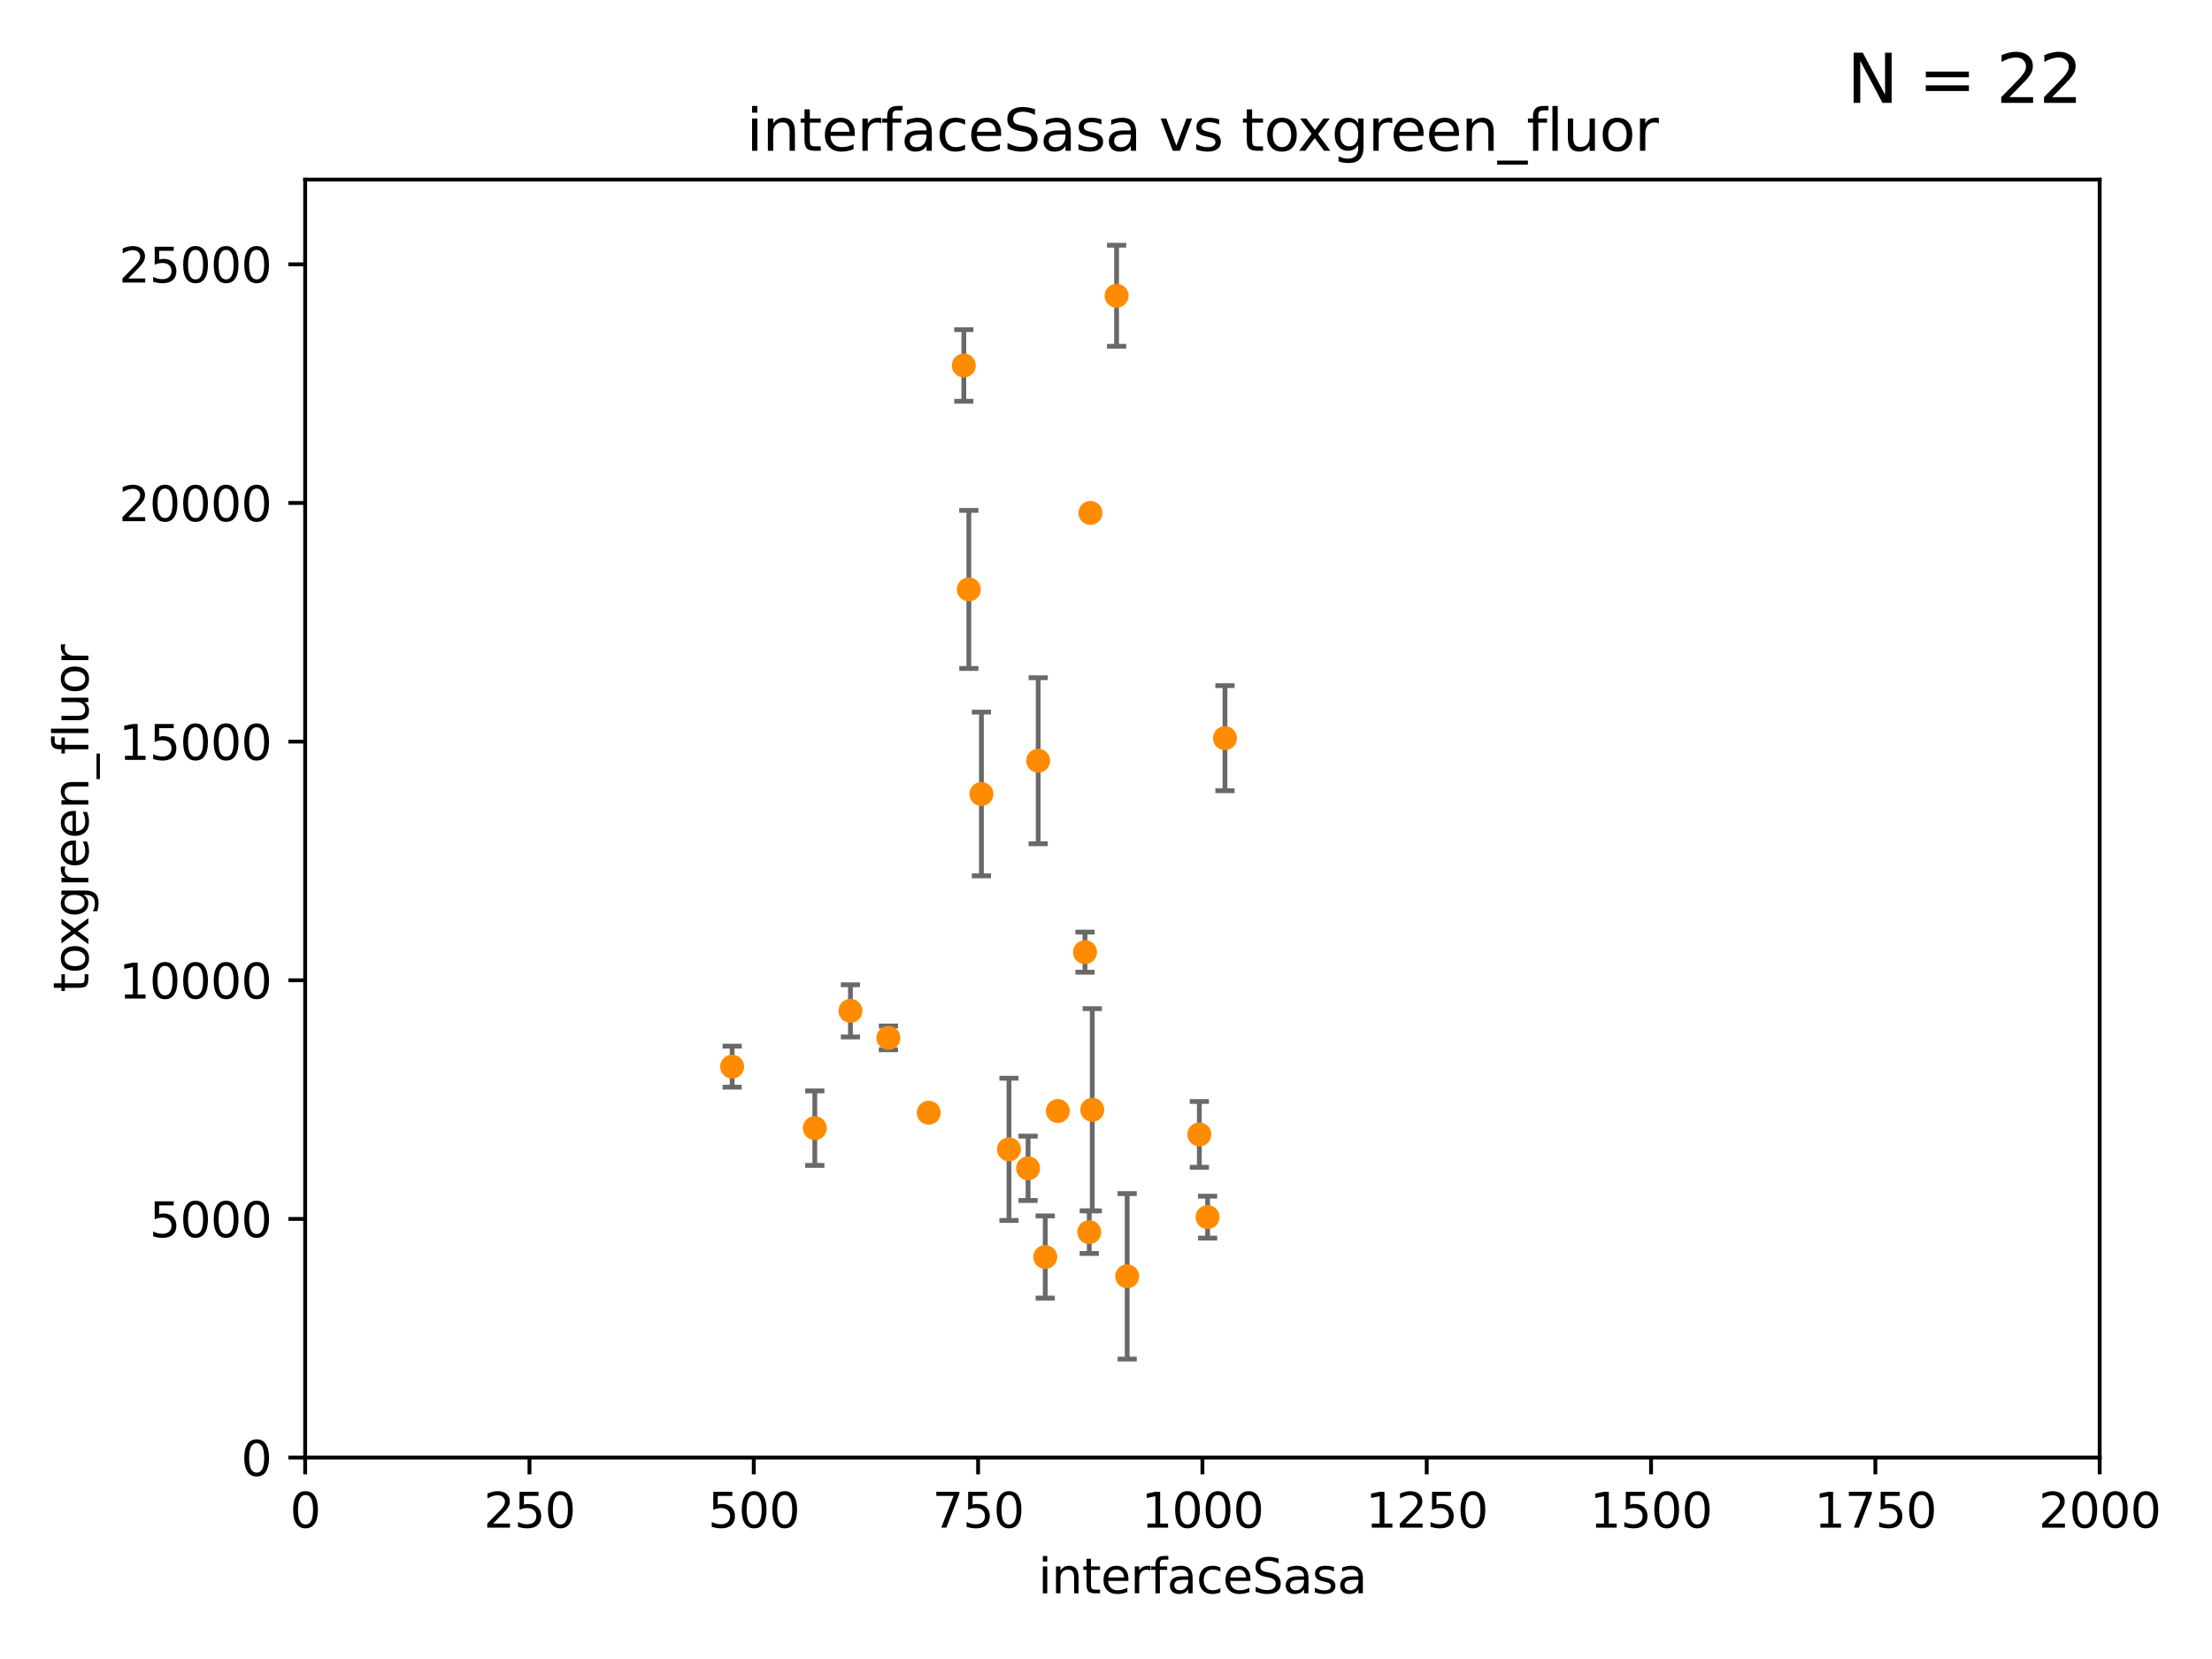 <?xml version="1.0" encoding="utf-8" standalone="no"?>
<!DOCTYPE svg PUBLIC "-//W3C//DTD SVG 1.1//EN"
  "http://www.w3.org/Graphics/SVG/1.1/DTD/svg11.dtd">
<svg xmlns:xlink="http://www.w3.org/1999/xlink" width="460.8pt" height="345.6pt" viewBox="0 0 460.8 345.6" xmlns="http://www.w3.org/2000/svg" version="1.1">
 <defs>
  <style type="text/css">*{stroke-linejoin: round; stroke-linecap: butt}</style>
 </defs>
 <g id="figure_1">
  <g id="patch_1">
   <path d="M 0 345.6 
L 460.8 345.6 
L 460.8 0 
L 0 0 
z
" style="fill: #ffffff"/>
  </g>
  <g id="axes_1">
   <g id="patch_2">
    <path d="M 63.571 303.64 
L 437.4 303.64 
L 437.4 37.411 
L 63.571 37.411 
z
" style="fill: #ffffff"/>
   </g>
   <g id="PathCollection_1">
    <defs>
     <path id="m1d4beba4a6" d="M 0 1.118 
C 0.297 1.118 0.581 1 0.791 0.791 
C 1 0.581 1.118 0.297 1.118 0 
C 1.118 -0.297 1 -0.581 0.791 -0.791 
C 0.581 -1 0.297 -1.118 0 -1.118 
C -0.297 -1.118 -0.581 -1 -0.791 -0.791 
C -1 -0.581 -1.118 -0.297 -1.118 0 
C -1.118 0.297 -1 0.581 -0.791 0.791 
C -0.581 1 -0.297 1.118 0 1.118 
z
" style="stroke: #ff8c00"/>
    </defs>
    <g clip-path="url(#p71d551fbf9)">
     <use xlink:href="#m1d4beba4a6" x="204.449" y="165.402" style="fill: #ff8c00; stroke: #ff8c00"/>
     <use xlink:href="#m1d4beba4a6" x="232.604" y="61.614" style="fill: #ff8c00; stroke: #ff8c00"/>
     <use xlink:href="#m1d4beba4a6" x="227.159" y="106.852" style="fill: #ff8c00; stroke: #ff8c00"/>
     <use xlink:href="#m1d4beba4a6" x="200.779" y="76.132" style="fill: #ff8c00; stroke: #ff8c00"/>
     <use xlink:href="#m1d4beba4a6" x="251.562" y="253.552" style="fill: #ff8c00; stroke: #ff8c00"/>
     <use xlink:href="#m1d4beba4a6" x="217.744" y="261.857" style="fill: #ff8c00; stroke: #ff8c00"/>
     <use xlink:href="#m1d4beba4a6" x="249.848" y="236.314" style="fill: #ff8c00; stroke: #ff8c00"/>
     <use xlink:href="#m1d4beba4a6" x="220.368" y="231.439" style="fill: #ff8c00; stroke: #ff8c00"/>
     <use xlink:href="#m1d4beba4a6" x="201.828" y="122.782" style="fill: #ff8c00; stroke: #ff8c00"/>
     <use xlink:href="#m1d4beba4a6" x="255.183" y="153.772" style="fill: #ff8c00; stroke: #ff8c00"/>
     <use xlink:href="#m1d4beba4a6" x="226.91" y="256.676" style="fill: #ff8c00; stroke: #ff8c00"/>
     <use xlink:href="#m1d4beba4a6" x="234.811" y="265.885" style="fill: #ff8c00; stroke: #ff8c00"/>
     <use xlink:href="#m1d4beba4a6" x="177.163" y="210.576" style="fill: #ff8c00; stroke: #ff8c00"/>
     <use xlink:href="#m1d4beba4a6" x="193.469" y="231.803" style="fill: #ff8c00; stroke: #ff8c00"/>
     <use xlink:href="#m1d4beba4a6" x="169.74" y="235.015" style="fill: #ff8c00; stroke: #ff8c00"/>
     <use xlink:href="#m1d4beba4a6" x="185.073" y="216.213" style="fill: #ff8c00; stroke: #ff8c00"/>
     <use xlink:href="#m1d4beba4a6" x="216.271" y="158.477" style="fill: #ff8c00; stroke: #ff8c00"/>
     <use xlink:href="#m1d4beba4a6" x="226.024" y="198.352" style="fill: #ff8c00; stroke: #ff8c00"/>
     <use xlink:href="#m1d4beba4a6" x="227.536" y="231.188" style="fill: #ff8c00; stroke: #ff8c00"/>
     <use xlink:href="#m1d4beba4a6" x="210.189" y="239.425" style="fill: #ff8c00; stroke: #ff8c00"/>
     <use xlink:href="#m1d4beba4a6" x="214.168" y="243.381" style="fill: #ff8c00; stroke: #ff8c00"/>
     <use xlink:href="#m1d4beba4a6" x="152.52" y="222.2" style="fill: #ff8c00; stroke: #ff8c00"/>
    </g>
   </g>
   <g id="matplotlib.axis_1">
    <g id="xtick_1">
     <g id="line2d_1">
      <defs>
       <path id="mc3dd61fa03" d="M 0 0 
L 0 3.5 
" style="stroke: #000000; stroke-width: 0.8"/>
      </defs>
      <g>
       <use xlink:href="#mc3dd61fa03" x="63.571" y="303.64" style="stroke: #000000; stroke-width: 0.8"/>
      </g>
     </g>
     <g id="text_1">
      <!-- 0 -->
      <g transform="translate(60.39 318.238)scale(0.1 -0.1)">
       <defs>
        <path id="DejaVuSans-30" d="M 2034 4250 
Q 1547 4250 1301 3770 
Q 1056 3291 1056 2328 
Q 1056 1369 1301 889 
Q 1547 409 2034 409 
Q 2525 409 2770 889 
Q 3016 1369 3016 2328 
Q 3016 3291 2770 3770 
Q 2525 4250 2034 4250 
z
M 2034 4750 
Q 2819 4750 3233 4129 
Q 3647 3509 3647 2328 
Q 3647 1150 3233 529 
Q 2819 -91 2034 -91 
Q 1250 -91 836 529 
Q 422 1150 422 2328 
Q 422 3509 836 4129 
Q 1250 4750 2034 4750 
z
" transform="scale(0.016)"/>
       </defs>
       <use xlink:href="#DejaVuSans-30"/>
      </g>
     </g>
    </g>
    <g id="xtick_2">
     <g id="line2d_2">
      <g>
       <use xlink:href="#mc3dd61fa03" x="110.3" y="303.64" style="stroke: #000000; stroke-width: 0.8"/>
      </g>
     </g>
     <g id="text_2">
      <!-- 250 -->
      <g transform="translate(100.756 318.238)scale(0.1 -0.1)">
       <defs>
        <path id="DejaVuSans-32" d="M 1228 531 
L 3431 531 
L 3431 0 
L 469 0 
L 469 531 
Q 828 903 1448 1529 
Q 2069 2156 2228 2338 
Q 2531 2678 2651 2914 
Q 2772 3150 2772 3378 
Q 2772 3750 2511 3984 
Q 2250 4219 1831 4219 
Q 1534 4219 1204 4116 
Q 875 4013 500 3803 
L 500 4441 
Q 881 4594 1212 4672 
Q 1544 4750 1819 4750 
Q 2544 4750 2975 4387 
Q 3406 4025 3406 3419 
Q 3406 3131 3298 2873 
Q 3191 2616 2906 2266 
Q 2828 2175 2409 1742 
Q 1991 1309 1228 531 
z
" transform="scale(0.016)"/>
        <path id="DejaVuSans-35" d="M 691 4666 
L 3169 4666 
L 3169 4134 
L 1269 4134 
L 1269 2991 
Q 1406 3038 1543 3061 
Q 1681 3084 1819 3084 
Q 2600 3084 3056 2656 
Q 3513 2228 3513 1497 
Q 3513 744 3044 326 
Q 2575 -91 1722 -91 
Q 1428 -91 1123 -41 
Q 819 9 494 109 
L 494 744 
Q 775 591 1075 516 
Q 1375 441 1709 441 
Q 2250 441 2565 725 
Q 2881 1009 2881 1497 
Q 2881 1984 2565 2268 
Q 2250 2553 1709 2553 
Q 1456 2553 1204 2497 
Q 953 2441 691 2322 
L 691 4666 
z
" transform="scale(0.016)"/>
       </defs>
       <use xlink:href="#DejaVuSans-32"/>
       <use xlink:href="#DejaVuSans-35" x="63.623"/>
       <use xlink:href="#DejaVuSans-30" x="127.246"/>
      </g>
     </g>
    </g>
    <g id="xtick_3">
     <g id="line2d_3">
      <g>
       <use xlink:href="#mc3dd61fa03" x="157.028" y="303.64" style="stroke: #000000; stroke-width: 0.8"/>
      </g>
     </g>
     <g id="text_3">
      <!-- 500 -->
      <g transform="translate(147.485 318.238)scale(0.1 -0.1)">
       <use xlink:href="#DejaVuSans-35"/>
       <use xlink:href="#DejaVuSans-30" x="63.623"/>
       <use xlink:href="#DejaVuSans-30" x="127.246"/>
      </g>
     </g>
    </g>
    <g id="xtick_4">
     <g id="line2d_4">
      <g>
       <use xlink:href="#mc3dd61fa03" x="203.757" y="303.64" style="stroke: #000000; stroke-width: 0.8"/>
      </g>
     </g>
     <g id="text_4">
      <!-- 750 -->
      <g transform="translate(194.213 318.238)scale(0.1 -0.1)">
       <defs>
        <path id="DejaVuSans-37" d="M 525 4666 
L 3525 4666 
L 3525 4397 
L 1831 0 
L 1172 0 
L 2766 4134 
L 525 4134 
L 525 4666 
z
" transform="scale(0.016)"/>
       </defs>
       <use xlink:href="#DejaVuSans-37"/>
       <use xlink:href="#DejaVuSans-35" x="63.623"/>
       <use xlink:href="#DejaVuSans-30" x="127.246"/>
      </g>
     </g>
    </g>
    <g id="xtick_5">
     <g id="line2d_5">
      <g>
       <use xlink:href="#mc3dd61fa03" x="250.486" y="303.64" style="stroke: #000000; stroke-width: 0.8"/>
      </g>
     </g>
     <g id="text_5">
      <!-- 1000 -->
      <g transform="translate(237.761 318.238)scale(0.1 -0.1)">
       <defs>
        <path id="DejaVuSans-31" d="M 794 531 
L 1825 531 
L 1825 4091 
L 703 3866 
L 703 4441 
L 1819 4666 
L 2450 4666 
L 2450 531 
L 3481 531 
L 3481 0 
L 794 0 
L 794 531 
z
" transform="scale(0.016)"/>
       </defs>
       <use xlink:href="#DejaVuSans-31"/>
       <use xlink:href="#DejaVuSans-30" x="63.623"/>
       <use xlink:href="#DejaVuSans-30" x="127.246"/>
       <use xlink:href="#DejaVuSans-30" x="190.869"/>
      </g>
     </g>
    </g>
    <g id="xtick_6">
     <g id="line2d_6">
      <g>
       <use xlink:href="#mc3dd61fa03" x="297.214" y="303.64" style="stroke: #000000; stroke-width: 0.8"/>
      </g>
     </g>
     <g id="text_6">
      <!-- 1250 -->
      <g transform="translate(284.489 318.238)scale(0.1 -0.1)">
       <use xlink:href="#DejaVuSans-31"/>
       <use xlink:href="#DejaVuSans-32" x="63.623"/>
       <use xlink:href="#DejaVuSans-35" x="127.246"/>
       <use xlink:href="#DejaVuSans-30" x="190.869"/>
      </g>
     </g>
    </g>
    <g id="xtick_7">
     <g id="line2d_7">
      <g>
       <use xlink:href="#mc3dd61fa03" x="343.943" y="303.64" style="stroke: #000000; stroke-width: 0.8"/>
      </g>
     </g>
     <g id="text_7">
      <!-- 1500 -->
      <g transform="translate(331.218 318.238)scale(0.1 -0.1)">
       <use xlink:href="#DejaVuSans-31"/>
       <use xlink:href="#DejaVuSans-35" x="63.623"/>
       <use xlink:href="#DejaVuSans-30" x="127.246"/>
       <use xlink:href="#DejaVuSans-30" x="190.869"/>
      </g>
     </g>
    </g>
    <g id="xtick_8">
     <g id="line2d_8">
      <g>
       <use xlink:href="#mc3dd61fa03" x="390.671" y="303.64" style="stroke: #000000; stroke-width: 0.8"/>
      </g>
     </g>
     <g id="text_8">
      <!-- 1750 -->
      <g transform="translate(377.946 318.238)scale(0.1 -0.1)">
       <use xlink:href="#DejaVuSans-31"/>
       <use xlink:href="#DejaVuSans-37" x="63.623"/>
       <use xlink:href="#DejaVuSans-35" x="127.246"/>
       <use xlink:href="#DejaVuSans-30" x="190.869"/>
      </g>
     </g>
    </g>
    <g id="xtick_9">
     <g id="line2d_9">
      <g>
       <use xlink:href="#mc3dd61fa03" x="437.4" y="303.64" style="stroke: #000000; stroke-width: 0.8"/>
      </g>
     </g>
     <g id="text_9">
      <!-- 2000 -->
      <g transform="translate(424.675 318.238)scale(0.1 -0.1)">
       <use xlink:href="#DejaVuSans-32"/>
       <use xlink:href="#DejaVuSans-30" x="63.623"/>
       <use xlink:href="#DejaVuSans-30" x="127.246"/>
       <use xlink:href="#DejaVuSans-30" x="190.869"/>
      </g>
     </g>
    </g>
    <g id="text_10">
     <!-- interfaceSasa -->
     <g transform="translate(216.279 331.917)scale(0.1 -0.1)">
      <defs>
       <path id="DejaVuSans-69" d="M 603 3500 
L 1178 3500 
L 1178 0 
L 603 0 
L 603 3500 
z
M 603 4863 
L 1178 4863 
L 1178 4134 
L 603 4134 
L 603 4863 
z
" transform="scale(0.016)"/>
       <path id="DejaVuSans-6e" d="M 3513 2113 
L 3513 0 
L 2938 0 
L 2938 2094 
Q 2938 2591 2744 2837 
Q 2550 3084 2163 3084 
Q 1697 3084 1428 2787 
Q 1159 2491 1159 1978 
L 1159 0 
L 581 0 
L 581 3500 
L 1159 3500 
L 1159 2956 
Q 1366 3272 1645 3428 
Q 1925 3584 2291 3584 
Q 2894 3584 3203 3211 
Q 3513 2838 3513 2113 
z
" transform="scale(0.016)"/>
       <path id="DejaVuSans-74" d="M 1172 4494 
L 1172 3500 
L 2356 3500 
L 2356 3053 
L 1172 3053 
L 1172 1153 
Q 1172 725 1289 603 
Q 1406 481 1766 481 
L 2356 481 
L 2356 0 
L 1766 0 
Q 1100 0 847 248 
Q 594 497 594 1153 
L 594 3053 
L 172 3053 
L 172 3500 
L 594 3500 
L 594 4494 
L 1172 4494 
z
" transform="scale(0.016)"/>
       <path id="DejaVuSans-65" d="M 3597 1894 
L 3597 1613 
L 953 1613 
Q 991 1019 1311 708 
Q 1631 397 2203 397 
Q 2534 397 2845 478 
Q 3156 559 3463 722 
L 3463 178 
Q 3153 47 2828 -22 
Q 2503 -91 2169 -91 
Q 1331 -91 842 396 
Q 353 884 353 1716 
Q 353 2575 817 3079 
Q 1281 3584 2069 3584 
Q 2775 3584 3186 3129 
Q 3597 2675 3597 1894 
z
M 3022 2063 
Q 3016 2534 2758 2815 
Q 2500 3097 2075 3097 
Q 1594 3097 1305 2825 
Q 1016 2553 972 2059 
L 3022 2063 
z
" transform="scale(0.016)"/>
       <path id="DejaVuSans-72" d="M 2631 2963 
Q 2534 3019 2420 3045 
Q 2306 3072 2169 3072 
Q 1681 3072 1420 2755 
Q 1159 2438 1159 1844 
L 1159 0 
L 581 0 
L 581 3500 
L 1159 3500 
L 1159 2956 
Q 1341 3275 1631 3429 
Q 1922 3584 2338 3584 
Q 2397 3584 2469 3576 
Q 2541 3569 2628 3553 
L 2631 2963 
z
" transform="scale(0.016)"/>
       <path id="DejaVuSans-66" d="M 2375 4863 
L 2375 4384 
L 1825 4384 
Q 1516 4384 1395 4259 
Q 1275 4134 1275 3809 
L 1275 3500 
L 2222 3500 
L 2222 3053 
L 1275 3053 
L 1275 0 
L 697 0 
L 697 3053 
L 147 3053 
L 147 3500 
L 697 3500 
L 697 3744 
Q 697 4328 969 4595 
Q 1241 4863 1831 4863 
L 2375 4863 
z
" transform="scale(0.016)"/>
       <path id="DejaVuSans-61" d="M 2194 1759 
Q 1497 1759 1228 1600 
Q 959 1441 959 1056 
Q 959 750 1161 570 
Q 1363 391 1709 391 
Q 2188 391 2477 730 
Q 2766 1069 2766 1631 
L 2766 1759 
L 2194 1759 
z
M 3341 1997 
L 3341 0 
L 2766 0 
L 2766 531 
Q 2569 213 2275 61 
Q 1981 -91 1556 -91 
Q 1019 -91 701 211 
Q 384 513 384 1019 
Q 384 1609 779 1909 
Q 1175 2209 1959 2209 
L 2766 2209 
L 2766 2266 
Q 2766 2663 2505 2880 
Q 2244 3097 1772 3097 
Q 1472 3097 1187 3025 
Q 903 2953 641 2809 
L 641 3341 
Q 956 3463 1253 3523 
Q 1550 3584 1831 3584 
Q 2591 3584 2966 3190 
Q 3341 2797 3341 1997 
z
" transform="scale(0.016)"/>
       <path id="DejaVuSans-63" d="M 3122 3366 
L 3122 2828 
Q 2878 2963 2633 3030 
Q 2388 3097 2138 3097 
Q 1578 3097 1268 2742 
Q 959 2388 959 1747 
Q 959 1106 1268 751 
Q 1578 397 2138 397 
Q 2388 397 2633 464 
Q 2878 531 3122 666 
L 3122 134 
Q 2881 22 2623 -34 
Q 2366 -91 2075 -91 
Q 1284 -91 818 406 
Q 353 903 353 1747 
Q 353 2603 823 3093 
Q 1294 3584 2113 3584 
Q 2378 3584 2631 3529 
Q 2884 3475 3122 3366 
z
" transform="scale(0.016)"/>
       <path id="DejaVuSans-53" d="M 3425 4513 
L 3425 3897 
Q 3066 4069 2747 4153 
Q 2428 4238 2131 4238 
Q 1616 4238 1336 4038 
Q 1056 3838 1056 3469 
Q 1056 3159 1242 3001 
Q 1428 2844 1947 2747 
L 2328 2669 
Q 3034 2534 3370 2195 
Q 3706 1856 3706 1288 
Q 3706 609 3251 259 
Q 2797 -91 1919 -91 
Q 1588 -91 1214 -16 
Q 841 59 441 206 
L 441 856 
Q 825 641 1194 531 
Q 1563 422 1919 422 
Q 2459 422 2753 634 
Q 3047 847 3047 1241 
Q 3047 1584 2836 1778 
Q 2625 1972 2144 2069 
L 1759 2144 
Q 1053 2284 737 2584 
Q 422 2884 422 3419 
Q 422 4038 858 4394 
Q 1294 4750 2059 4750 
Q 2388 4750 2728 4690 
Q 3069 4631 3425 4513 
z
" transform="scale(0.016)"/>
       <path id="DejaVuSans-73" d="M 2834 3397 
L 2834 2853 
Q 2591 2978 2328 3040 
Q 2066 3103 1784 3103 
Q 1356 3103 1142 2972 
Q 928 2841 928 2578 
Q 928 2378 1081 2264 
Q 1234 2150 1697 2047 
L 1894 2003 
Q 2506 1872 2764 1633 
Q 3022 1394 3022 966 
Q 3022 478 2636 193 
Q 2250 -91 1575 -91 
Q 1294 -91 989 -36 
Q 684 19 347 128 
L 347 722 
Q 666 556 975 473 
Q 1284 391 1588 391 
Q 1994 391 2212 530 
Q 2431 669 2431 922 
Q 2431 1156 2273 1281 
Q 2116 1406 1581 1522 
L 1381 1569 
Q 847 1681 609 1914 
Q 372 2147 372 2553 
Q 372 3047 722 3315 
Q 1072 3584 1716 3584 
Q 2034 3584 2315 3537 
Q 2597 3491 2834 3397 
z
" transform="scale(0.016)"/>
      </defs>
      <use xlink:href="#DejaVuSans-69"/>
      <use xlink:href="#DejaVuSans-6e" x="27.783"/>
      <use xlink:href="#DejaVuSans-74" x="91.162"/>
      <use xlink:href="#DejaVuSans-65" x="130.371"/>
      <use xlink:href="#DejaVuSans-72" x="191.895"/>
      <use xlink:href="#DejaVuSans-66" x="233.008"/>
      <use xlink:href="#DejaVuSans-61" x="268.213"/>
      <use xlink:href="#DejaVuSans-63" x="329.492"/>
      <use xlink:href="#DejaVuSans-65" x="384.473"/>
      <use xlink:href="#DejaVuSans-53" x="445.996"/>
      <use xlink:href="#DejaVuSans-61" x="509.473"/>
      <use xlink:href="#DejaVuSans-73" x="570.752"/>
      <use xlink:href="#DejaVuSans-61" x="622.852"/>
     </g>
    </g>
   </g>
   <g id="matplotlib.axis_2">
    <g id="ytick_1">
     <g id="line2d_10">
      <defs>
       <path id="m219fb10fcc" d="M 0 0 
L -3.5 0 
" style="stroke: #000000; stroke-width: 0.8"/>
      </defs>
      <g>
       <use xlink:href="#m219fb10fcc" x="63.571" y="303.64" style="stroke: #000000; stroke-width: 0.8"/>
      </g>
     </g>
     <g id="text_11">
      <!-- 0 -->
      <g transform="translate(50.209 307.439)scale(0.1 -0.1)">
       <use xlink:href="#DejaVuSans-30"/>
      </g>
     </g>
    </g>
    <g id="ytick_2">
     <g id="line2d_11">
      <g>
       <use xlink:href="#m219fb10fcc" x="63.571" y="253.925" style="stroke: #000000; stroke-width: 0.8"/>
      </g>
     </g>
     <g id="text_12">
      <!-- 5000 -->
      <g transform="translate(31.121 257.724)scale(0.1 -0.1)">
       <use xlink:href="#DejaVuSans-35"/>
       <use xlink:href="#DejaVuSans-30" x="63.623"/>
       <use xlink:href="#DejaVuSans-30" x="127.246"/>
       <use xlink:href="#DejaVuSans-30" x="190.869"/>
      </g>
     </g>
    </g>
    <g id="ytick_3">
     <g id="line2d_12">
      <g>
       <use xlink:href="#m219fb10fcc" x="63.571" y="204.209" style="stroke: #000000; stroke-width: 0.8"/>
      </g>
     </g>
     <g id="text_13">
      <!-- 10000 -->
      <g transform="translate(24.759 208.009)scale(0.1 -0.1)">
       <use xlink:href="#DejaVuSans-31"/>
       <use xlink:href="#DejaVuSans-30" x="63.623"/>
       <use xlink:href="#DejaVuSans-30" x="127.246"/>
       <use xlink:href="#DejaVuSans-30" x="190.869"/>
       <use xlink:href="#DejaVuSans-30" x="254.492"/>
      </g>
     </g>
    </g>
    <g id="ytick_4">
     <g id="line2d_13">
      <g>
       <use xlink:href="#m219fb10fcc" x="63.571" y="154.494" style="stroke: #000000; stroke-width: 0.8"/>
      </g>
     </g>
     <g id="text_14">
      <!-- 15000 -->
      <g transform="translate(24.759 158.293)scale(0.1 -0.1)">
       <use xlink:href="#DejaVuSans-31"/>
       <use xlink:href="#DejaVuSans-35" x="63.623"/>
       <use xlink:href="#DejaVuSans-30" x="127.246"/>
       <use xlink:href="#DejaVuSans-30" x="190.869"/>
       <use xlink:href="#DejaVuSans-30" x="254.492"/>
      </g>
     </g>
    </g>
    <g id="ytick_5">
     <g id="line2d_14">
      <g>
       <use xlink:href="#m219fb10fcc" x="63.571" y="104.779" style="stroke: #000000; stroke-width: 0.8"/>
      </g>
     </g>
     <g id="text_15">
      <!-- 20000 -->
      <g transform="translate(24.759 108.578)scale(0.1 -0.1)">
       <use xlink:href="#DejaVuSans-32"/>
       <use xlink:href="#DejaVuSans-30" x="63.623"/>
       <use xlink:href="#DejaVuSans-30" x="127.246"/>
       <use xlink:href="#DejaVuSans-30" x="190.869"/>
       <use xlink:href="#DejaVuSans-30" x="254.492"/>
      </g>
     </g>
    </g>
    <g id="ytick_6">
     <g id="line2d_15">
      <g>
       <use xlink:href="#m219fb10fcc" x="63.571" y="55.063" style="stroke: #000000; stroke-width: 0.8"/>
      </g>
     </g>
     <g id="text_16">
      <!-- 25000 -->
      <g transform="translate(24.759 58.862)scale(0.1 -0.1)">
       <use xlink:href="#DejaVuSans-32"/>
       <use xlink:href="#DejaVuSans-35" x="63.623"/>
       <use xlink:href="#DejaVuSans-30" x="127.246"/>
       <use xlink:href="#DejaVuSans-30" x="190.869"/>
       <use xlink:href="#DejaVuSans-30" x="254.492"/>
      </g>
     </g>
    </g>
    <g id="text_17">
     <!-- toxgreen_fluor -->
     <g transform="translate(18.401 206.72)rotate(-90)scale(0.1 -0.1)">
      <defs>
       <path id="DejaVuSans-6f" d="M 1959 3097 
Q 1497 3097 1228 2736 
Q 959 2375 959 1747 
Q 959 1119 1226 758 
Q 1494 397 1959 397 
Q 2419 397 2687 759 
Q 2956 1122 2956 1747 
Q 2956 2369 2687 2733 
Q 2419 3097 1959 3097 
z
M 1959 3584 
Q 2709 3584 3137 3096 
Q 3566 2609 3566 1747 
Q 3566 888 3137 398 
Q 2709 -91 1959 -91 
Q 1206 -91 779 398 
Q 353 888 353 1747 
Q 353 2609 779 3096 
Q 1206 3584 1959 3584 
z
" transform="scale(0.016)"/>
       <path id="DejaVuSans-78" d="M 3513 3500 
L 2247 1797 
L 3578 0 
L 2900 0 
L 1881 1375 
L 863 0 
L 184 0 
L 1544 1831 
L 300 3500 
L 978 3500 
L 1906 2253 
L 2834 3500 
L 3513 3500 
z
" transform="scale(0.016)"/>
       <path id="DejaVuSans-67" d="M 2906 1791 
Q 2906 2416 2648 2759 
Q 2391 3103 1925 3103 
Q 1463 3103 1205 2759 
Q 947 2416 947 1791 
Q 947 1169 1205 825 
Q 1463 481 1925 481 
Q 2391 481 2648 825 
Q 2906 1169 2906 1791 
z
M 3481 434 
Q 3481 -459 3084 -895 
Q 2688 -1331 1869 -1331 
Q 1566 -1331 1297 -1286 
Q 1028 -1241 775 -1147 
L 775 -588 
Q 1028 -725 1275 -790 
Q 1522 -856 1778 -856 
Q 2344 -856 2625 -561 
Q 2906 -266 2906 331 
L 2906 616 
Q 2728 306 2450 153 
Q 2172 0 1784 0 
Q 1141 0 747 490 
Q 353 981 353 1791 
Q 353 2603 747 3093 
Q 1141 3584 1784 3584 
Q 2172 3584 2450 3431 
Q 2728 3278 2906 2969 
L 2906 3500 
L 3481 3500 
L 3481 434 
z
" transform="scale(0.016)"/>
       <path id="DejaVuSans-5f" d="M 3263 -1063 
L 3263 -1509 
L -63 -1509 
L -63 -1063 
L 3263 -1063 
z
" transform="scale(0.016)"/>
       <path id="DejaVuSans-6c" d="M 603 4863 
L 1178 4863 
L 1178 0 
L 603 0 
L 603 4863 
z
" transform="scale(0.016)"/>
       <path id="DejaVuSans-75" d="M 544 1381 
L 544 3500 
L 1119 3500 
L 1119 1403 
Q 1119 906 1312 657 
Q 1506 409 1894 409 
Q 2359 409 2629 706 
Q 2900 1003 2900 1516 
L 2900 3500 
L 3475 3500 
L 3475 0 
L 2900 0 
L 2900 538 
Q 2691 219 2414 64 
Q 2138 -91 1772 -91 
Q 1169 -91 856 284 
Q 544 659 544 1381 
z
M 1991 3584 
L 1991 3584 
z
" transform="scale(0.016)"/>
      </defs>
      <use xlink:href="#DejaVuSans-74"/>
      <use xlink:href="#DejaVuSans-6f" x="39.209"/>
      <use xlink:href="#DejaVuSans-78" x="97.266"/>
      <use xlink:href="#DejaVuSans-67" x="156.445"/>
      <use xlink:href="#DejaVuSans-72" x="219.922"/>
      <use xlink:href="#DejaVuSans-65" x="258.785"/>
      <use xlink:href="#DejaVuSans-65" x="320.309"/>
      <use xlink:href="#DejaVuSans-6e" x="381.832"/>
      <use xlink:href="#DejaVuSans-5f" x="445.211"/>
      <use xlink:href="#DejaVuSans-66" x="495.211"/>
      <use xlink:href="#DejaVuSans-6c" x="530.416"/>
      <use xlink:href="#DejaVuSans-75" x="558.199"/>
      <use xlink:href="#DejaVuSans-6f" x="621.578"/>
      <use xlink:href="#DejaVuSans-72" x="682.76"/>
     </g>
    </g>
   </g>
   <g id="LineCollection_1">
    <path d="M 204.449 182.454 
L 204.449 148.349 
" clip-path="url(#p71d551fbf9)" style="fill: none; stroke: #696969"/>
    <path d="M 232.604 72.14 
L 232.604 51.088 
" clip-path="url(#p71d551fbf9)" style="fill: none; stroke: #696969"/>
    <path d="M 227.159 107.531 
L 227.159 106.173 
" clip-path="url(#p71d551fbf9)" style="fill: none; stroke: #696969"/>
    <path d="M 200.779 83.593 
L 200.779 68.672 
" clip-path="url(#p71d551fbf9)" style="fill: none; stroke: #696969"/>
    <path d="M 251.562 257.916 
L 251.562 249.188 
" clip-path="url(#p71d551fbf9)" style="fill: none; stroke: #696969"/>
    <path d="M 217.744 270.422 
L 217.744 253.291 
" clip-path="url(#p71d551fbf9)" style="fill: none; stroke: #696969"/>
    <path d="M 249.848 243.166 
L 249.848 229.462 
" clip-path="url(#p71d551fbf9)" style="fill: none; stroke: #696969"/>
    <path d="M 220.368 232.352 
L 220.368 230.525 
" clip-path="url(#p71d551fbf9)" style="fill: none; stroke: #696969"/>
    <path d="M 201.828 139.246 
L 201.828 106.318 
" clip-path="url(#p71d551fbf9)" style="fill: none; stroke: #696969"/>
    <path d="M 255.183 164.719 
L 255.183 142.826 
" clip-path="url(#p71d551fbf9)" style="fill: none; stroke: #696969"/>
    <path d="M 226.91 261.121 
L 226.91 252.231 
" clip-path="url(#p71d551fbf9)" style="fill: none; stroke: #696969"/>
    <path d="M 234.811 283.124 
L 234.811 248.646 
" clip-path="url(#p71d551fbf9)" style="fill: none; stroke: #696969"/>
    <path d="M 177.163 216.015 
L 177.163 205.138 
" clip-path="url(#p71d551fbf9)" style="fill: none; stroke: #696969"/>
    <path d="M 193.469 232.489 
L 193.469 231.117 
" clip-path="url(#p71d551fbf9)" style="fill: none; stroke: #696969"/>
    <path d="M 169.74 242.774 
L 169.74 227.255 
" clip-path="url(#p71d551fbf9)" style="fill: none; stroke: #696969"/>
    <path d="M 185.073 218.689 
L 185.073 213.737 
" clip-path="url(#p71d551fbf9)" style="fill: none; stroke: #696969"/>
    <path d="M 216.271 175.768 
L 216.271 141.185 
" clip-path="url(#p71d551fbf9)" style="fill: none; stroke: #696969"/>
    <path d="M 226.024 202.531 
L 226.024 194.173 
" clip-path="url(#p71d551fbf9)" style="fill: none; stroke: #696969"/>
    <path d="M 227.536 252.255 
L 227.536 210.121 
" clip-path="url(#p71d551fbf9)" style="fill: none; stroke: #696969"/>
    <path d="M 210.189 254.237 
L 210.189 224.613 
" clip-path="url(#p71d551fbf9)" style="fill: none; stroke: #696969"/>
    <path d="M 214.168 250.085 
L 214.168 236.678 
" clip-path="url(#p71d551fbf9)" style="fill: none; stroke: #696969"/>
    <path d="M 152.52 226.471 
L 152.52 217.928 
" clip-path="url(#p71d551fbf9)" style="fill: none; stroke: #696969"/>
   </g>
   <g id="line2d_16">
    <defs>
     <path id="ma3ad47d252" d="M 2 0 
L -2 -0 
" style="stroke: #696969"/>
    </defs>
    <g clip-path="url(#p71d551fbf9)">
     <use xlink:href="#ma3ad47d252" x="204.449" y="182.454" style="fill: #696969; stroke: #696969"/>
     <use xlink:href="#ma3ad47d252" x="232.604" y="72.14" style="fill: #696969; stroke: #696969"/>
     <use xlink:href="#ma3ad47d252" x="227.159" y="107.531" style="fill: #696969; stroke: #696969"/>
     <use xlink:href="#ma3ad47d252" x="200.779" y="83.593" style="fill: #696969; stroke: #696969"/>
     <use xlink:href="#ma3ad47d252" x="251.562" y="257.916" style="fill: #696969; stroke: #696969"/>
     <use xlink:href="#ma3ad47d252" x="217.744" y="270.422" style="fill: #696969; stroke: #696969"/>
     <use xlink:href="#ma3ad47d252" x="249.848" y="243.166" style="fill: #696969; stroke: #696969"/>
     <use xlink:href="#ma3ad47d252" x="220.368" y="232.352" style="fill: #696969; stroke: #696969"/>
     <use xlink:href="#ma3ad47d252" x="201.828" y="139.246" style="fill: #696969; stroke: #696969"/>
     <use xlink:href="#ma3ad47d252" x="255.183" y="164.719" style="fill: #696969; stroke: #696969"/>
     <use xlink:href="#ma3ad47d252" x="226.91" y="261.121" style="fill: #696969; stroke: #696969"/>
     <use xlink:href="#ma3ad47d252" x="234.811" y="283.124" style="fill: #696969; stroke: #696969"/>
     <use xlink:href="#ma3ad47d252" x="177.163" y="216.015" style="fill: #696969; stroke: #696969"/>
     <use xlink:href="#ma3ad47d252" x="193.469" y="232.489" style="fill: #696969; stroke: #696969"/>
     <use xlink:href="#ma3ad47d252" x="169.74" y="242.774" style="fill: #696969; stroke: #696969"/>
     <use xlink:href="#ma3ad47d252" x="185.073" y="218.689" style="fill: #696969; stroke: #696969"/>
     <use xlink:href="#ma3ad47d252" x="216.271" y="175.768" style="fill: #696969; stroke: #696969"/>
     <use xlink:href="#ma3ad47d252" x="226.024" y="202.531" style="fill: #696969; stroke: #696969"/>
     <use xlink:href="#ma3ad47d252" x="227.536" y="252.255" style="fill: #696969; stroke: #696969"/>
     <use xlink:href="#ma3ad47d252" x="210.189" y="254.237" style="fill: #696969; stroke: #696969"/>
     <use xlink:href="#ma3ad47d252" x="214.168" y="250.085" style="fill: #696969; stroke: #696969"/>
     <use xlink:href="#ma3ad47d252" x="152.52" y="226.471" style="fill: #696969; stroke: #696969"/>
    </g>
   </g>
   <g id="line2d_17">
    <g clip-path="url(#p71d551fbf9)">
     <use xlink:href="#ma3ad47d252" x="204.449" y="148.349" style="fill: #696969; stroke: #696969"/>
     <use xlink:href="#ma3ad47d252" x="232.604" y="51.088" style="fill: #696969; stroke: #696969"/>
     <use xlink:href="#ma3ad47d252" x="227.159" y="106.173" style="fill: #696969; stroke: #696969"/>
     <use xlink:href="#ma3ad47d252" x="200.779" y="68.672" style="fill: #696969; stroke: #696969"/>
     <use xlink:href="#ma3ad47d252" x="251.562" y="249.188" style="fill: #696969; stroke: #696969"/>
     <use xlink:href="#ma3ad47d252" x="217.744" y="253.291" style="fill: #696969; stroke: #696969"/>
     <use xlink:href="#ma3ad47d252" x="249.848" y="229.462" style="fill: #696969; stroke: #696969"/>
     <use xlink:href="#ma3ad47d252" x="220.368" y="230.525" style="fill: #696969; stroke: #696969"/>
     <use xlink:href="#ma3ad47d252" x="201.828" y="106.318" style="fill: #696969; stroke: #696969"/>
     <use xlink:href="#ma3ad47d252" x="255.183" y="142.826" style="fill: #696969; stroke: #696969"/>
     <use xlink:href="#ma3ad47d252" x="226.91" y="252.231" style="fill: #696969; stroke: #696969"/>
     <use xlink:href="#ma3ad47d252" x="234.811" y="248.646" style="fill: #696969; stroke: #696969"/>
     <use xlink:href="#ma3ad47d252" x="177.163" y="205.138" style="fill: #696969; stroke: #696969"/>
     <use xlink:href="#ma3ad47d252" x="193.469" y="231.117" style="fill: #696969; stroke: #696969"/>
     <use xlink:href="#ma3ad47d252" x="169.74" y="227.255" style="fill: #696969; stroke: #696969"/>
     <use xlink:href="#ma3ad47d252" x="185.073" y="213.737" style="fill: #696969; stroke: #696969"/>
     <use xlink:href="#ma3ad47d252" x="216.271" y="141.185" style="fill: #696969; stroke: #696969"/>
     <use xlink:href="#ma3ad47d252" x="226.024" y="194.173" style="fill: #696969; stroke: #696969"/>
     <use xlink:href="#ma3ad47d252" x="227.536" y="210.121" style="fill: #696969; stroke: #696969"/>
     <use xlink:href="#ma3ad47d252" x="210.189" y="224.613" style="fill: #696969; stroke: #696969"/>
     <use xlink:href="#ma3ad47d252" x="214.168" y="236.678" style="fill: #696969; stroke: #696969"/>
     <use xlink:href="#ma3ad47d252" x="152.52" y="217.928" style="fill: #696969; stroke: #696969"/>
    </g>
   </g>
   <g id="line2d_18">
    <defs>
     <path id="m3f2568304a" d="M 0 2 
C 0.53 2 1.039 1.789 1.414 1.414 
C 1.789 1.039 2 0.53 2 0 
C 2 -0.53 1.789 -1.039 1.414 -1.414 
C 1.039 -1.789 0.53 -2 0 -2 
C -0.53 -2 -1.039 -1.789 -1.414 -1.414 
C -1.789 -1.039 -2 -0.53 -2 0 
C -2 0.53 -1.789 1.039 -1.414 1.414 
C -1.039 1.789 -0.53 2 0 2 
z
" style="stroke: #ff8c00"/>
    </defs>
    <g clip-path="url(#p71d551fbf9)">
     <use xlink:href="#m3f2568304a" x="204.449" y="165.402" style="fill: #ff8c00; stroke: #ff8c00"/>
     <use xlink:href="#m3f2568304a" x="232.604" y="61.614" style="fill: #ff8c00; stroke: #ff8c00"/>
     <use xlink:href="#m3f2568304a" x="227.159" y="106.852" style="fill: #ff8c00; stroke: #ff8c00"/>
     <use xlink:href="#m3f2568304a" x="200.779" y="76.132" style="fill: #ff8c00; stroke: #ff8c00"/>
     <use xlink:href="#m3f2568304a" x="251.562" y="253.552" style="fill: #ff8c00; stroke: #ff8c00"/>
     <use xlink:href="#m3f2568304a" x="217.744" y="261.857" style="fill: #ff8c00; stroke: #ff8c00"/>
     <use xlink:href="#m3f2568304a" x="249.848" y="236.314" style="fill: #ff8c00; stroke: #ff8c00"/>
     <use xlink:href="#m3f2568304a" x="220.368" y="231.439" style="fill: #ff8c00; stroke: #ff8c00"/>
     <use xlink:href="#m3f2568304a" x="201.828" y="122.782" style="fill: #ff8c00; stroke: #ff8c00"/>
     <use xlink:href="#m3f2568304a" x="255.183" y="153.772" style="fill: #ff8c00; stroke: #ff8c00"/>
     <use xlink:href="#m3f2568304a" x="226.91" y="256.676" style="fill: #ff8c00; stroke: #ff8c00"/>
     <use xlink:href="#m3f2568304a" x="234.811" y="265.885" style="fill: #ff8c00; stroke: #ff8c00"/>
     <use xlink:href="#m3f2568304a" x="177.163" y="210.576" style="fill: #ff8c00; stroke: #ff8c00"/>
     <use xlink:href="#m3f2568304a" x="193.469" y="231.803" style="fill: #ff8c00; stroke: #ff8c00"/>
     <use xlink:href="#m3f2568304a" x="169.74" y="235.015" style="fill: #ff8c00; stroke: #ff8c00"/>
     <use xlink:href="#m3f2568304a" x="185.073" y="216.213" style="fill: #ff8c00; stroke: #ff8c00"/>
     <use xlink:href="#m3f2568304a" x="216.271" y="158.477" style="fill: #ff8c00; stroke: #ff8c00"/>
     <use xlink:href="#m3f2568304a" x="226.024" y="198.352" style="fill: #ff8c00; stroke: #ff8c00"/>
     <use xlink:href="#m3f2568304a" x="227.536" y="231.188" style="fill: #ff8c00; stroke: #ff8c00"/>
     <use xlink:href="#m3f2568304a" x="210.189" y="239.425" style="fill: #ff8c00; stroke: #ff8c00"/>
     <use xlink:href="#m3f2568304a" x="214.168" y="243.381" style="fill: #ff8c00; stroke: #ff8c00"/>
     <use xlink:href="#m3f2568304a" x="152.52" y="222.2" style="fill: #ff8c00; stroke: #ff8c00"/>
    </g>
   </g>
   <g id="patch_3">
    <path d="M 63.571 303.64 
L 63.571 37.411 
" style="fill: none; stroke: #000000; stroke-width: 0.8; stroke-linejoin: miter; stroke-linecap: square"/>
   </g>
   <g id="patch_4">
    <path d="M 437.4 303.64 
L 437.4 37.411 
" style="fill: none; stroke: #000000; stroke-width: 0.8; stroke-linejoin: miter; stroke-linecap: square"/>
   </g>
   <g id="patch_5">
    <path d="M 63.571 303.64 
L 437.4 303.64 
" style="fill: none; stroke: #000000; stroke-width: 0.8; stroke-linejoin: miter; stroke-linecap: square"/>
   </g>
   <g id="patch_6">
    <path d="M 63.571 37.411 
L 437.4 37.411 
" style="fill: none; stroke: #000000; stroke-width: 0.8; stroke-linejoin: miter; stroke-linecap: square"/>
   </g>
   <g id="text_18">
    <!-- N = 22 -->
    <g transform="translate(384.743 21.426)scale(0.14 -0.14)">
     <defs>
      <path id="DejaVuSans-4e" d="M 628 4666 
L 1478 4666 
L 3547 763 
L 3547 4666 
L 4159 4666 
L 4159 0 
L 3309 0 
L 1241 3903 
L 1241 0 
L 628 0 
L 628 4666 
z
" transform="scale(0.016)"/>
      <path id="DejaVuSans-20" transform="scale(0.016)"/>
      <path id="DejaVuSans-3d" d="M 678 2906 
L 4684 2906 
L 4684 2381 
L 678 2381 
L 678 2906 
z
M 678 1631 
L 4684 1631 
L 4684 1100 
L 678 1100 
L 678 1631 
z
" transform="scale(0.016)"/>
     </defs>
     <use xlink:href="#DejaVuSans-4e"/>
     <use xlink:href="#DejaVuSans-20" x="74.805"/>
     <use xlink:href="#DejaVuSans-3d" x="106.592"/>
     <use xlink:href="#DejaVuSans-20" x="190.381"/>
     <use xlink:href="#DejaVuSans-32" x="222.168"/>
     <use xlink:href="#DejaVuSans-32" x="285.791"/>
    </g>
   </g>
   <g id="text_19">
    <!-- interfaceSasa vs toxgreen_fluor -->
    <g transform="translate(155.513 31.411)scale(0.12 -0.12)">
     <defs>
      <path id="DejaVuSans-76" d="M 191 3500 
L 800 3500 
L 1894 563 
L 2988 3500 
L 3597 3500 
L 2284 0 
L 1503 0 
L 191 3500 
z
" transform="scale(0.016)"/>
     </defs>
     <use xlink:href="#DejaVuSans-69"/>
     <use xlink:href="#DejaVuSans-6e" x="27.783"/>
     <use xlink:href="#DejaVuSans-74" x="91.162"/>
     <use xlink:href="#DejaVuSans-65" x="130.371"/>
     <use xlink:href="#DejaVuSans-72" x="191.895"/>
     <use xlink:href="#DejaVuSans-66" x="233.008"/>
     <use xlink:href="#DejaVuSans-61" x="268.213"/>
     <use xlink:href="#DejaVuSans-63" x="329.492"/>
     <use xlink:href="#DejaVuSans-65" x="384.473"/>
     <use xlink:href="#DejaVuSans-53" x="445.996"/>
     <use xlink:href="#DejaVuSans-61" x="509.473"/>
     <use xlink:href="#DejaVuSans-73" x="570.752"/>
     <use xlink:href="#DejaVuSans-61" x="622.852"/>
     <use xlink:href="#DejaVuSans-20" x="684.131"/>
     <use xlink:href="#DejaVuSans-76" x="715.918"/>
     <use xlink:href="#DejaVuSans-73" x="775.098"/>
     <use xlink:href="#DejaVuSans-20" x="827.197"/>
     <use xlink:href="#DejaVuSans-74" x="858.984"/>
     <use xlink:href="#DejaVuSans-6f" x="898.193"/>
     <use xlink:href="#DejaVuSans-78" x="956.25"/>
     <use xlink:href="#DejaVuSans-67" x="1015.43"/>
     <use xlink:href="#DejaVuSans-72" x="1078.906"/>
     <use xlink:href="#DejaVuSans-65" x="1117.77"/>
     <use xlink:href="#DejaVuSans-65" x="1179.293"/>
     <use xlink:href="#DejaVuSans-6e" x="1240.816"/>
     <use xlink:href="#DejaVuSans-5f" x="1304.195"/>
     <use xlink:href="#DejaVuSans-66" x="1354.195"/>
     <use xlink:href="#DejaVuSans-6c" x="1389.4"/>
     <use xlink:href="#DejaVuSans-75" x="1417.184"/>
     <use xlink:href="#DejaVuSans-6f" x="1480.562"/>
     <use xlink:href="#DejaVuSans-72" x="1541.744"/>
    </g>
   </g>
  </g>
 </g>
 <defs>
  <clipPath id="p71d551fbf9">
   <rect x="63.571" y="37.411" width="373.829" height="266.229"/>
  </clipPath>
 </defs>
</svg>
